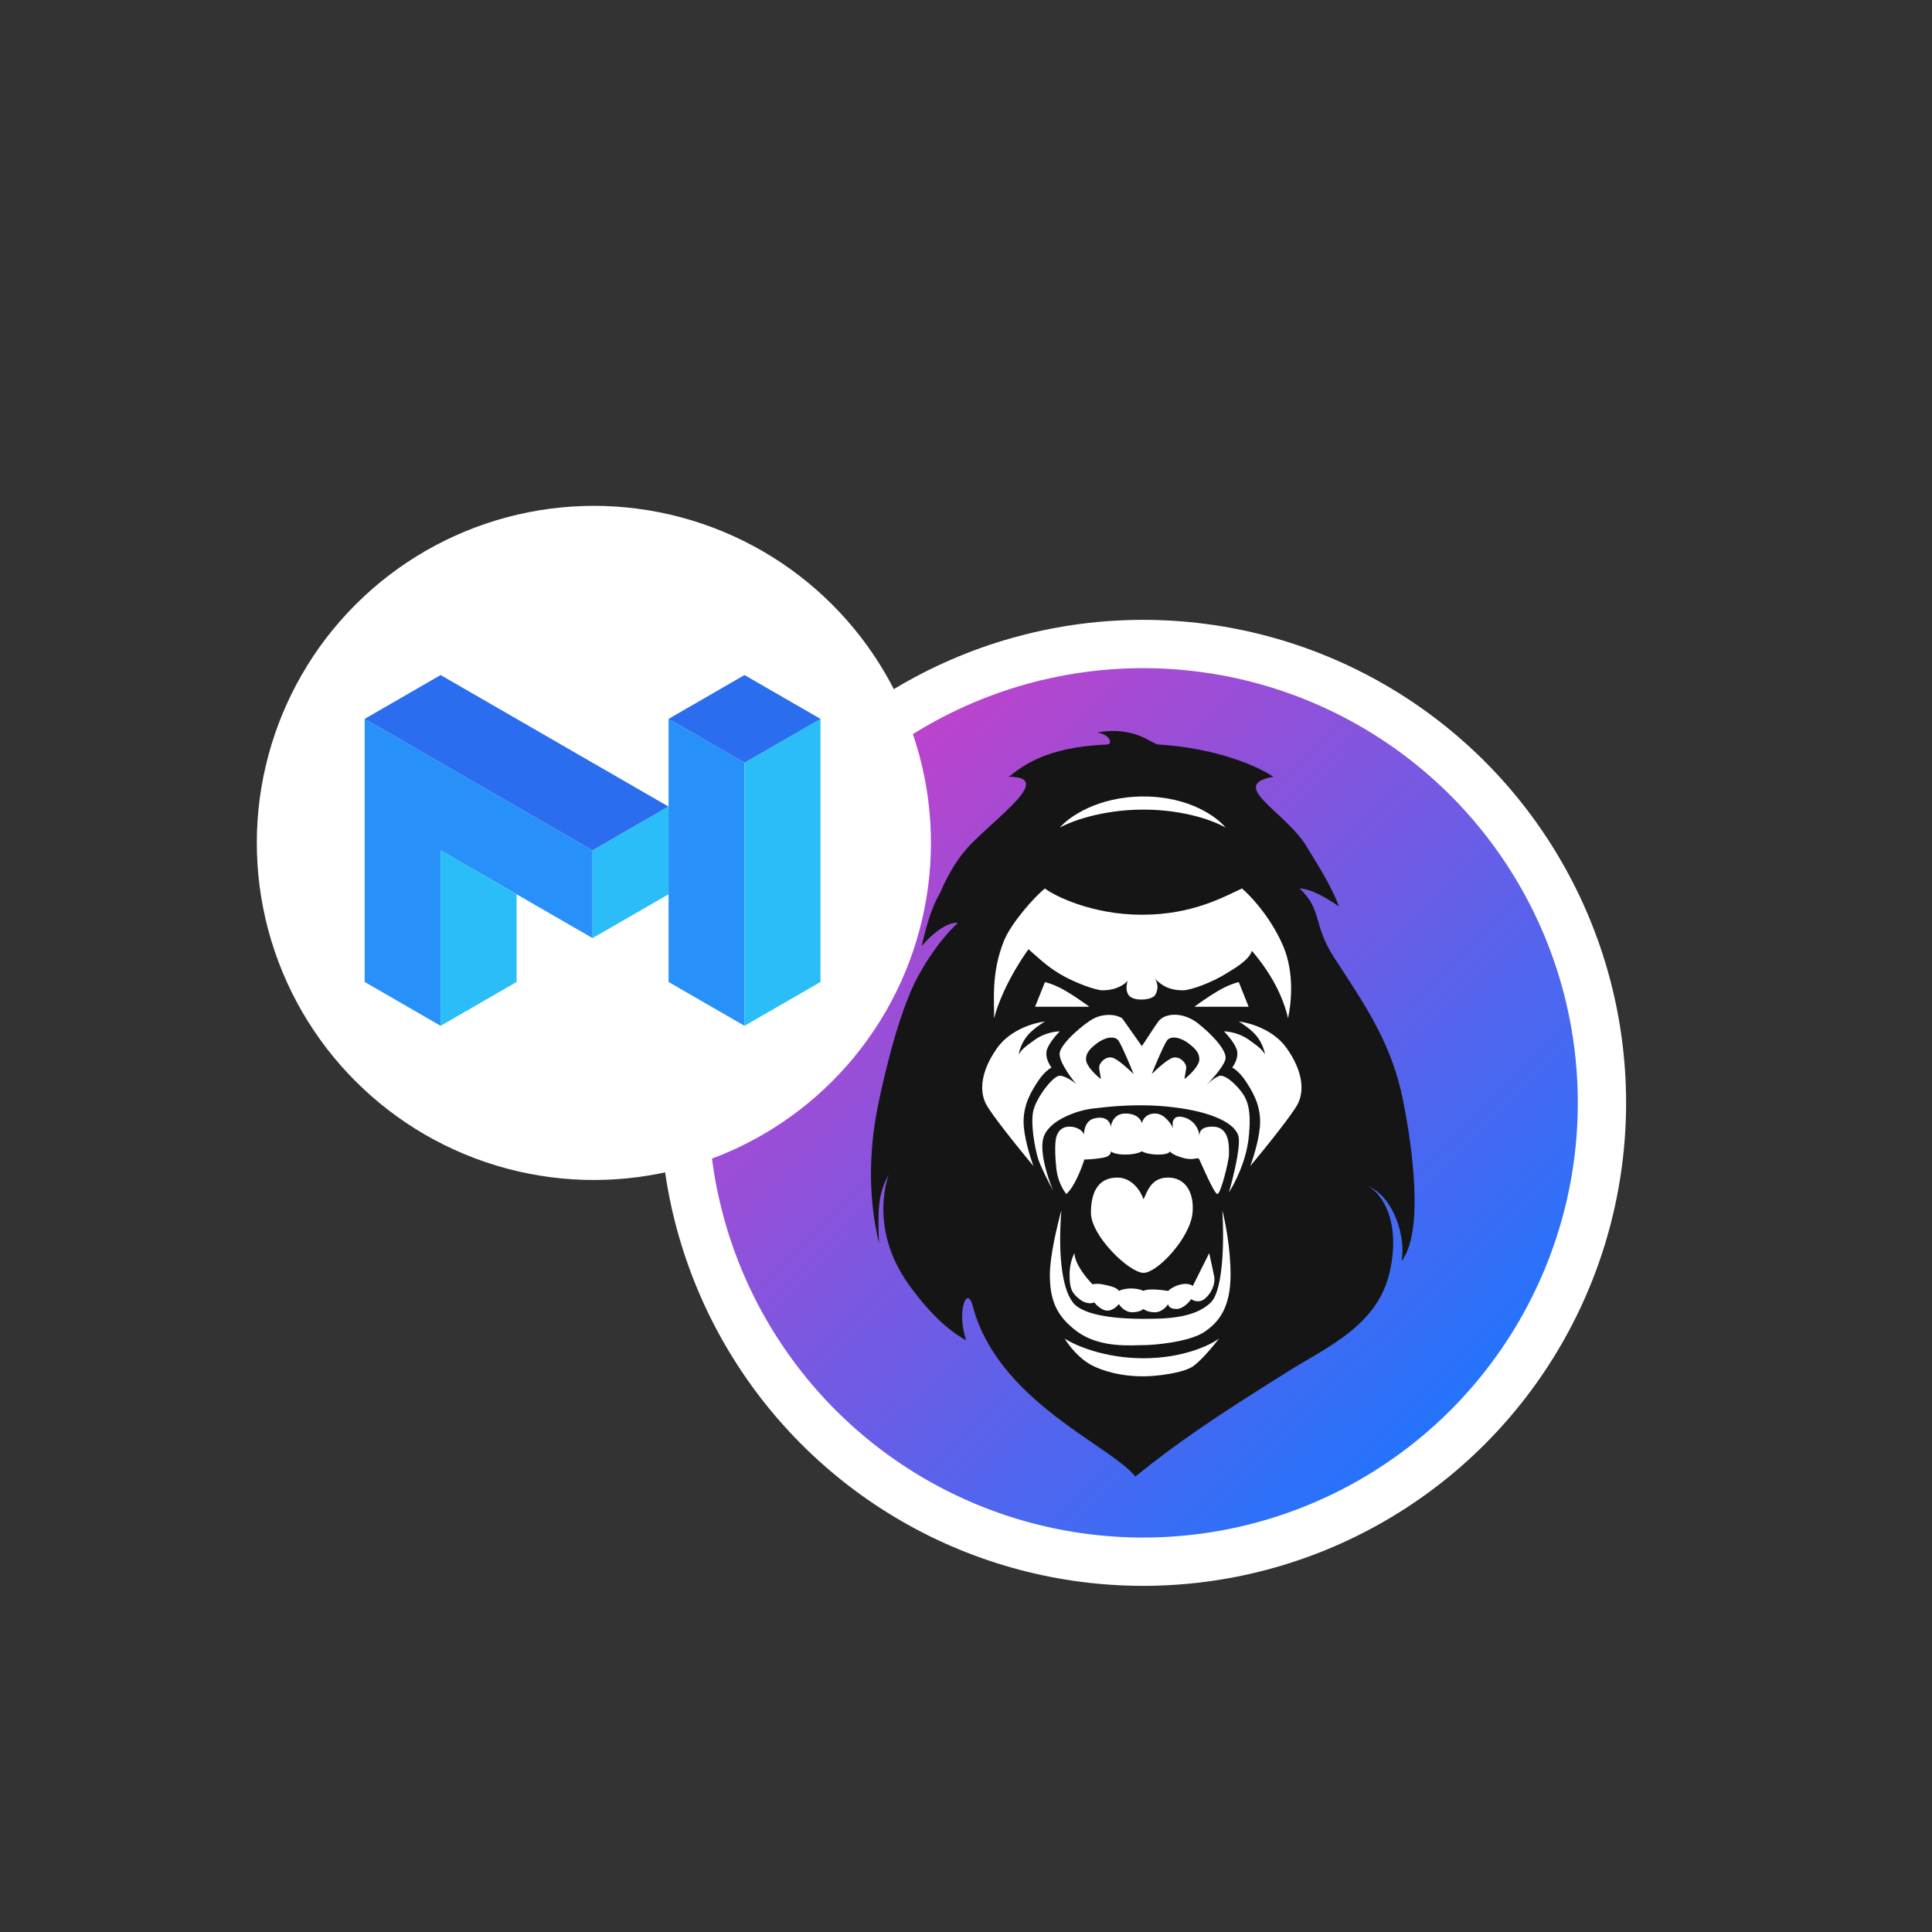 <svg width="240" height="240" viewBox="0 0 240 240" fill="none" xmlns="http://www.w3.org/2000/svg">
<rect x="0" y="0" width="240" height="240" fill="#333333" stroke="none"/>
<circle cx="142" cy="137" r="57" fill="url(#paint0_linear_24_128)" stroke="white" stroke-width="6"/>
<path d="M112.87 159.546C107.768 152.404 110.421 145.874 110.421 145.874C109.196 148.119 108.992 149.751 109.196 154.444C107.972 149.343 107.754 143.425 109.196 136.691C110.115 132.406 111.849 125.264 114.094 121.183C115.774 118.128 117.563 115.945 118.991 114.653C118.991 114.653 117.359 114.245 114.502 117.51L114.509 117.48C114.813 116.149 115.531 113.005 116.747 110.98C117.971 108.123 119.261 106.289 120.42 105.062C123.889 101.389 131.031 96.492 125.317 96.492C126.972 95.219 129.824 92.796 137.561 92.484C138.092 92.463 138.173 91.39 136.336 90.982C141.03 90.166 143.095 92.436 143.886 92.484C151.238 92.927 156.389 95.264 158.17 96.492C152.457 97.512 159.599 100.777 162.252 105.062C164.023 107.924 165.516 110.368 166.333 112.612C166.333 112.612 163.272 110.368 161.435 110.368C164.292 113.021 163.068 114.857 165.721 118.938C169.613 124.926 172.863 129.549 174.291 136.691C175.434 142.405 176.944 153.016 174.087 156.689C174.699 154.036 173.271 148.599 169.802 147.302C171.23 147.836 174.136 151.179 172.659 157.913C171.181 164.647 164.904 167.3 160.007 170.361C150.109 176.547 146.131 179.339 141.03 183.421C137.969 179.543 123.889 174.034 120.828 162.198C120.162 159.623 118.787 162.811 120.012 166.484C119.088 165.995 116.334 164.395 112.87 159.546Z" fill="#151515"/>
<path d="M142.05 100.573C136.826 100.573 132.935 102.07 131.643 102.818C132.731 101.525 136.336 98.941 142.05 98.941C147.763 98.941 151.232 101.525 152.252 102.818C151.028 102.07 147.273 100.573 142.05 100.573Z" fill="white"/>
<path d="M124.705 116.898C125.578 114.714 128.446 111.456 129.806 110.368C130.827 111.184 135.52 113.633 141.846 113.633C148.172 113.633 152.049 111.388 154.293 110.368C156.13 112 158.171 114.653 159.395 117.51C160.882 120.979 160.347 124.924 160.007 126.488C159.395 123.836 157.966 120.979 155.518 118.122C155.11 119.346 153.273 120.341 152.253 120.979C150.62 121.999 147.968 123.02 146.947 123.02C145.491 123.02 144.499 122.611 143.478 121.591C143.886 122.203 143.886 123.02 143.478 123.632C143.07 124.244 140.826 124.448 140.213 123.632C139.797 123.076 139.947 122.238 140.086 121.823C139.749 122.242 138.738 123.02 136.949 123.02C136.132 123.02 133.48 122.081 131.643 120.979C129.952 119.964 128.786 118.802 127.766 117.918C127.766 117.918 124.705 121.999 123.481 126.488C123.549 124.38 123.073 120.979 124.705 116.898Z" fill="white"/>
<path d="M128.582 125.06L129.806 121.999C130.146 122.067 131.112 122.367 132.255 123.02C133.398 123.673 134.772 124.652 135.316 125.06H128.582Z" fill="white"/>
<path d="M155.109 125.06L153.885 121.999C153.545 122.067 152.579 122.367 151.436 123.02C150.294 123.673 148.92 124.652 148.375 125.06H155.109Z" fill="white"/>
<path d="M127.561 128.733C126.908 129.549 126.609 130.57 126.541 130.978C126.949 130.366 127.153 130.162 128.582 129.141C129.724 128.325 131.098 128.121 131.642 128.121C131.166 128.597 130.173 129.754 130.01 130.57C129.847 131.386 130.35 132.27 130.622 132.61C130.35 132.746 129.643 133.263 128.99 134.243C128.173 135.467 127.153 137.1 127.153 139.344C127.153 141.14 127.969 143.766 128.377 144.854C126.677 142.813 123.113 138.406 122.46 137.1C121.644 135.467 121.848 133.018 123.888 130.162C125.521 127.876 128.514 127.033 129.806 126.897C129.33 127.169 128.214 127.917 127.561 128.733Z" fill="white"/>
<path d="M156.129 128.733C156.782 129.549 157.082 130.57 157.15 130.978C156.742 130.366 156.538 130.162 155.109 129.141C153.966 128.325 152.592 128.121 152.048 128.121C152.524 128.597 153.518 129.754 153.681 130.57C153.844 131.386 153.341 132.27 153.069 132.61C153.341 132.746 154.048 133.263 154.701 134.243C155.517 135.467 156.538 137.1 156.538 139.344C156.538 141.14 155.721 143.766 155.313 144.854C157.014 142.813 160.578 138.406 161.231 137.1C162.047 135.467 161.843 133.018 159.802 130.162C158.17 127.876 155.177 127.033 153.885 126.897C154.361 127.169 155.476 127.917 156.129 128.733Z" fill="white"/>
<path fill-rule="evenodd" clip-rule="evenodd" d="M139.397 126.488L141.845 129.957C142.11 129.575 142.436 129.073 142.76 128.574L142.76 128.574C143.185 127.918 143.608 127.267 143.886 126.897C144.702 125.808 146.947 125.672 148.783 127.101C150.62 128.529 152.252 130.366 152.252 131.386C152.252 132.202 150.62 134.039 149.804 134.855C150.212 134.447 151.15 133.63 151.64 133.63C152.252 133.63 153.273 134.447 154.089 135.467C154.905 136.487 155.517 137.712 155.109 141.385C154.783 144.323 153.341 147.098 152.66 148.119C153.137 146.486 154.048 142.854 153.885 141.385C153.681 139.548 150.62 138.528 148.987 138.12C147.355 137.712 144.702 137.304 141.845 137.304C139.31 137.304 137.9 137.464 136.331 137.643L136.331 137.643L136.331 137.643C136.132 137.666 135.93 137.689 135.724 137.712C133.887 137.916 130.214 139.14 129.602 141.385C129.112 143.18 130.214 146.486 130.826 147.915C130.35 147.03 129.316 145.017 128.99 144.037C128.582 142.813 127.969 139.548 128.378 137.916C128.786 136.283 130.826 133.63 131.642 133.63C132.295 133.63 133.275 134.311 133.683 134.651C132.935 133.767 131.479 131.753 131.642 130.774C131.846 129.549 134.703 127.101 135.928 126.488C136.907 125.999 138.376 125.876 139.397 126.488ZM134.907 131.59C134.907 132.406 136.132 133.563 136.744 134.039C136.744 133.872 136.695 133.612 136.645 133.348C136.593 133.075 136.54 132.796 136.54 132.61C136.54 131.998 137.356 131.182 138.172 131.386C138.825 131.549 140.213 132.814 140.825 133.427C140.417 132.406 139.478 130.162 138.989 129.345C138.499 128.529 137.152 128.937 136.336 129.549C135.412 130.242 134.907 130.774 134.907 131.59ZM147.151 134.039C147.763 133.563 148.988 132.406 148.988 131.59C148.988 130.774 148.483 130.242 147.559 129.549C146.743 128.937 145.396 128.529 144.907 129.345C144.417 130.162 143.478 132.406 143.07 133.427C143.682 132.814 145.07 131.549 145.723 131.386C146.539 131.182 147.355 131.998 147.355 132.61C147.355 132.796 147.302 133.075 147.25 133.348C147.2 133.612 147.151 133.872 147.151 134.039Z" fill="white"/>
<path d="M132.459 148.323C132.119 147.914 131.398 146.731 131.235 145.262C131.031 143.425 131.031 141.793 131.235 141.181C131.439 140.568 131.847 139.956 132.867 139.956C133.746 139.956 134.474 140.411 134.658 140.928C134.665 140.343 134.86 139.203 135.928 138.936C137.56 138.528 137.968 139.548 137.968 139.956C137.968 140.364 137.968 138.324 139.805 138.324C141.274 138.324 141.778 139.14 141.846 139.548C141.914 139.14 142.335 138.324 143.478 138.324C144.621 138.324 145.451 139.548 145.723 140.16C145.587 139.616 145.6 138.569 146.743 138.732C148.171 138.936 148.988 140.16 148.988 141.181C148.988 140.568 149.192 139.956 150.62 139.956C152.865 139.956 152.661 142.609 152.661 143.425C152.661 144.241 151.64 148.323 151.232 148.323C150.824 148.323 149.192 144.445 148.988 144.037C148.784 143.629 148.375 144.241 146.947 143.833C145.804 143.507 145.383 143.153 145.315 143.017C145.315 143.153 145.029 143.425 143.886 143.425C142.743 143.425 142.05 143.153 141.846 143.017C141.642 143.153 140.948 143.425 139.805 143.425C138.662 143.425 138.105 143.153 137.968 143.017C138.037 143.221 137.928 143.67 136.948 143.833C135.969 143.997 135.044 144.037 134.704 144.037C134.363 145.126 133.438 147.506 132.459 148.323Z" fill="white"/>
<path d="M130.418 158.322C130.418 156.036 131.37 152.064 131.847 150.364C131.439 155.465 131.847 159.954 133.275 161.791C134.703 163.627 139.601 163.831 142.05 163.831C144.498 163.831 148.375 163.831 150.416 161.791C152.048 160.158 152.048 153.492 151.844 150.364C152.184 151.656 152.865 155.057 152.865 158.322C152.865 162.403 151.436 164.239 149.6 165.464C147.763 166.688 143.478 167.096 142.05 167.096C140.621 167.096 136.744 167.504 133.887 165.464C131.03 163.423 130.418 161.179 130.418 158.322Z" fill="white"/>
<path d="M132.867 158.322C132.867 157.016 133.275 156.009 133.479 155.669C133.479 156.975 134.976 158.798 135.724 159.546C135.928 159.478 136.442 159.445 136.948 159.546C137.969 159.75 138.785 159.954 138.989 160.362C139.805 159.954 141.234 159.954 142.05 160.362C142.54 160.036 144.294 160.226 145.111 160.362C145.315 160.158 145.927 159.709 146.743 159.546C147.559 159.383 148.035 159.614 148.172 159.75L150.212 155.669C150.348 156.281 150.661 157.71 150.824 158.526C151.028 159.546 150.416 160.77 149.6 161.383C148.947 161.872 148.24 161.587 147.967 161.383C147.695 161.791 146.947 162.607 146.131 162.607C145.315 162.607 145.111 162.199 145.111 161.995C144.907 162.335 144.294 163.015 143.478 163.015C142.662 163.015 142.186 162.743 142.05 162.607C141.914 162.743 141.438 163.015 140.621 163.015C139.805 163.015 139.193 162.335 138.989 161.995C138.785 162.267 138.214 162.811 137.561 162.811C136.908 162.811 136.2 162.131 135.928 161.791C135.656 161.927 134.908 162.036 134.092 161.383C133.071 160.566 132.867 159.954 132.867 158.322Z" fill="white"/>
<path d="M135.928 169.749C134.132 168.932 132.731 167.096 132.255 166.28C133.479 167.096 137.152 168.728 142.049 168.728C146.947 168.728 150.348 167.096 151.436 166.28C150.756 167.164 149.151 169.096 148.171 169.749C146.947 170.565 143.682 170.973 142.049 170.973C140.417 170.973 138.172 170.769 135.928 169.749Z" fill="white"/>
<path d="M138.785 146.282C140.7 146.282 141.76 148.082 142.05 148.982C142.485 148.151 142.92 146.282 145.097 146.282C147.274 146.282 148.362 148.151 148.144 150.643C147.873 153.747 143.791 158.118 142.05 158.118C140.309 158.118 135.52 153.55 135.52 150.643C135.52 148.151 136.391 146.282 138.785 146.282Z" fill="white"/>
<circle cx="73.774" cy="104.711" r="41.871" transform="rotate(-15 73.774 104.711)" fill="white"/>
<path d="M45.298 89.303L73.611 105.644V116.537L54.736 105.644V127.431L45.298 121.984V89.303Z" fill="#2891F9"/>
<path d="M54.736 127.431V105.644L64.173 111.09V121.984L54.736 127.431Z" fill="#2BBDF7"/>
<path d="M45.298 89.303L54.736 83.856L83.049 100.197L73.611 105.644L45.298 89.303Z" fill="#2B6DEF"/>
<path d="M73.611 105.644L83.049 100.197V111.091L73.611 116.538V105.644Z" fill="#2BBDF7"/>
<path d="M83.049 89.303V121.984L92.486 127.431V94.75L83.049 89.303Z" fill="#2891F9"/>
<path d="M101.924 89.303L92.486 94.75V127.431L101.924 121.984V89.303Z" fill="#2BBDF7"/>
<path d="M92.486 83.856L101.924 89.303L92.486 94.75L83.049 89.303L92.486 83.856Z" fill="#2B6DEF"/>
<defs>
<linearGradient id="paint0_linear_24_128" x1="181.115" y1="183.372" x2="97.221" y2="96.646" gradientUnits="userSpaceOnUse">
<stop stop-color="#1B76FF"/>
<stop offset="1" stop-color="#C640C9"/>
</linearGradient>
</defs>
</svg>
